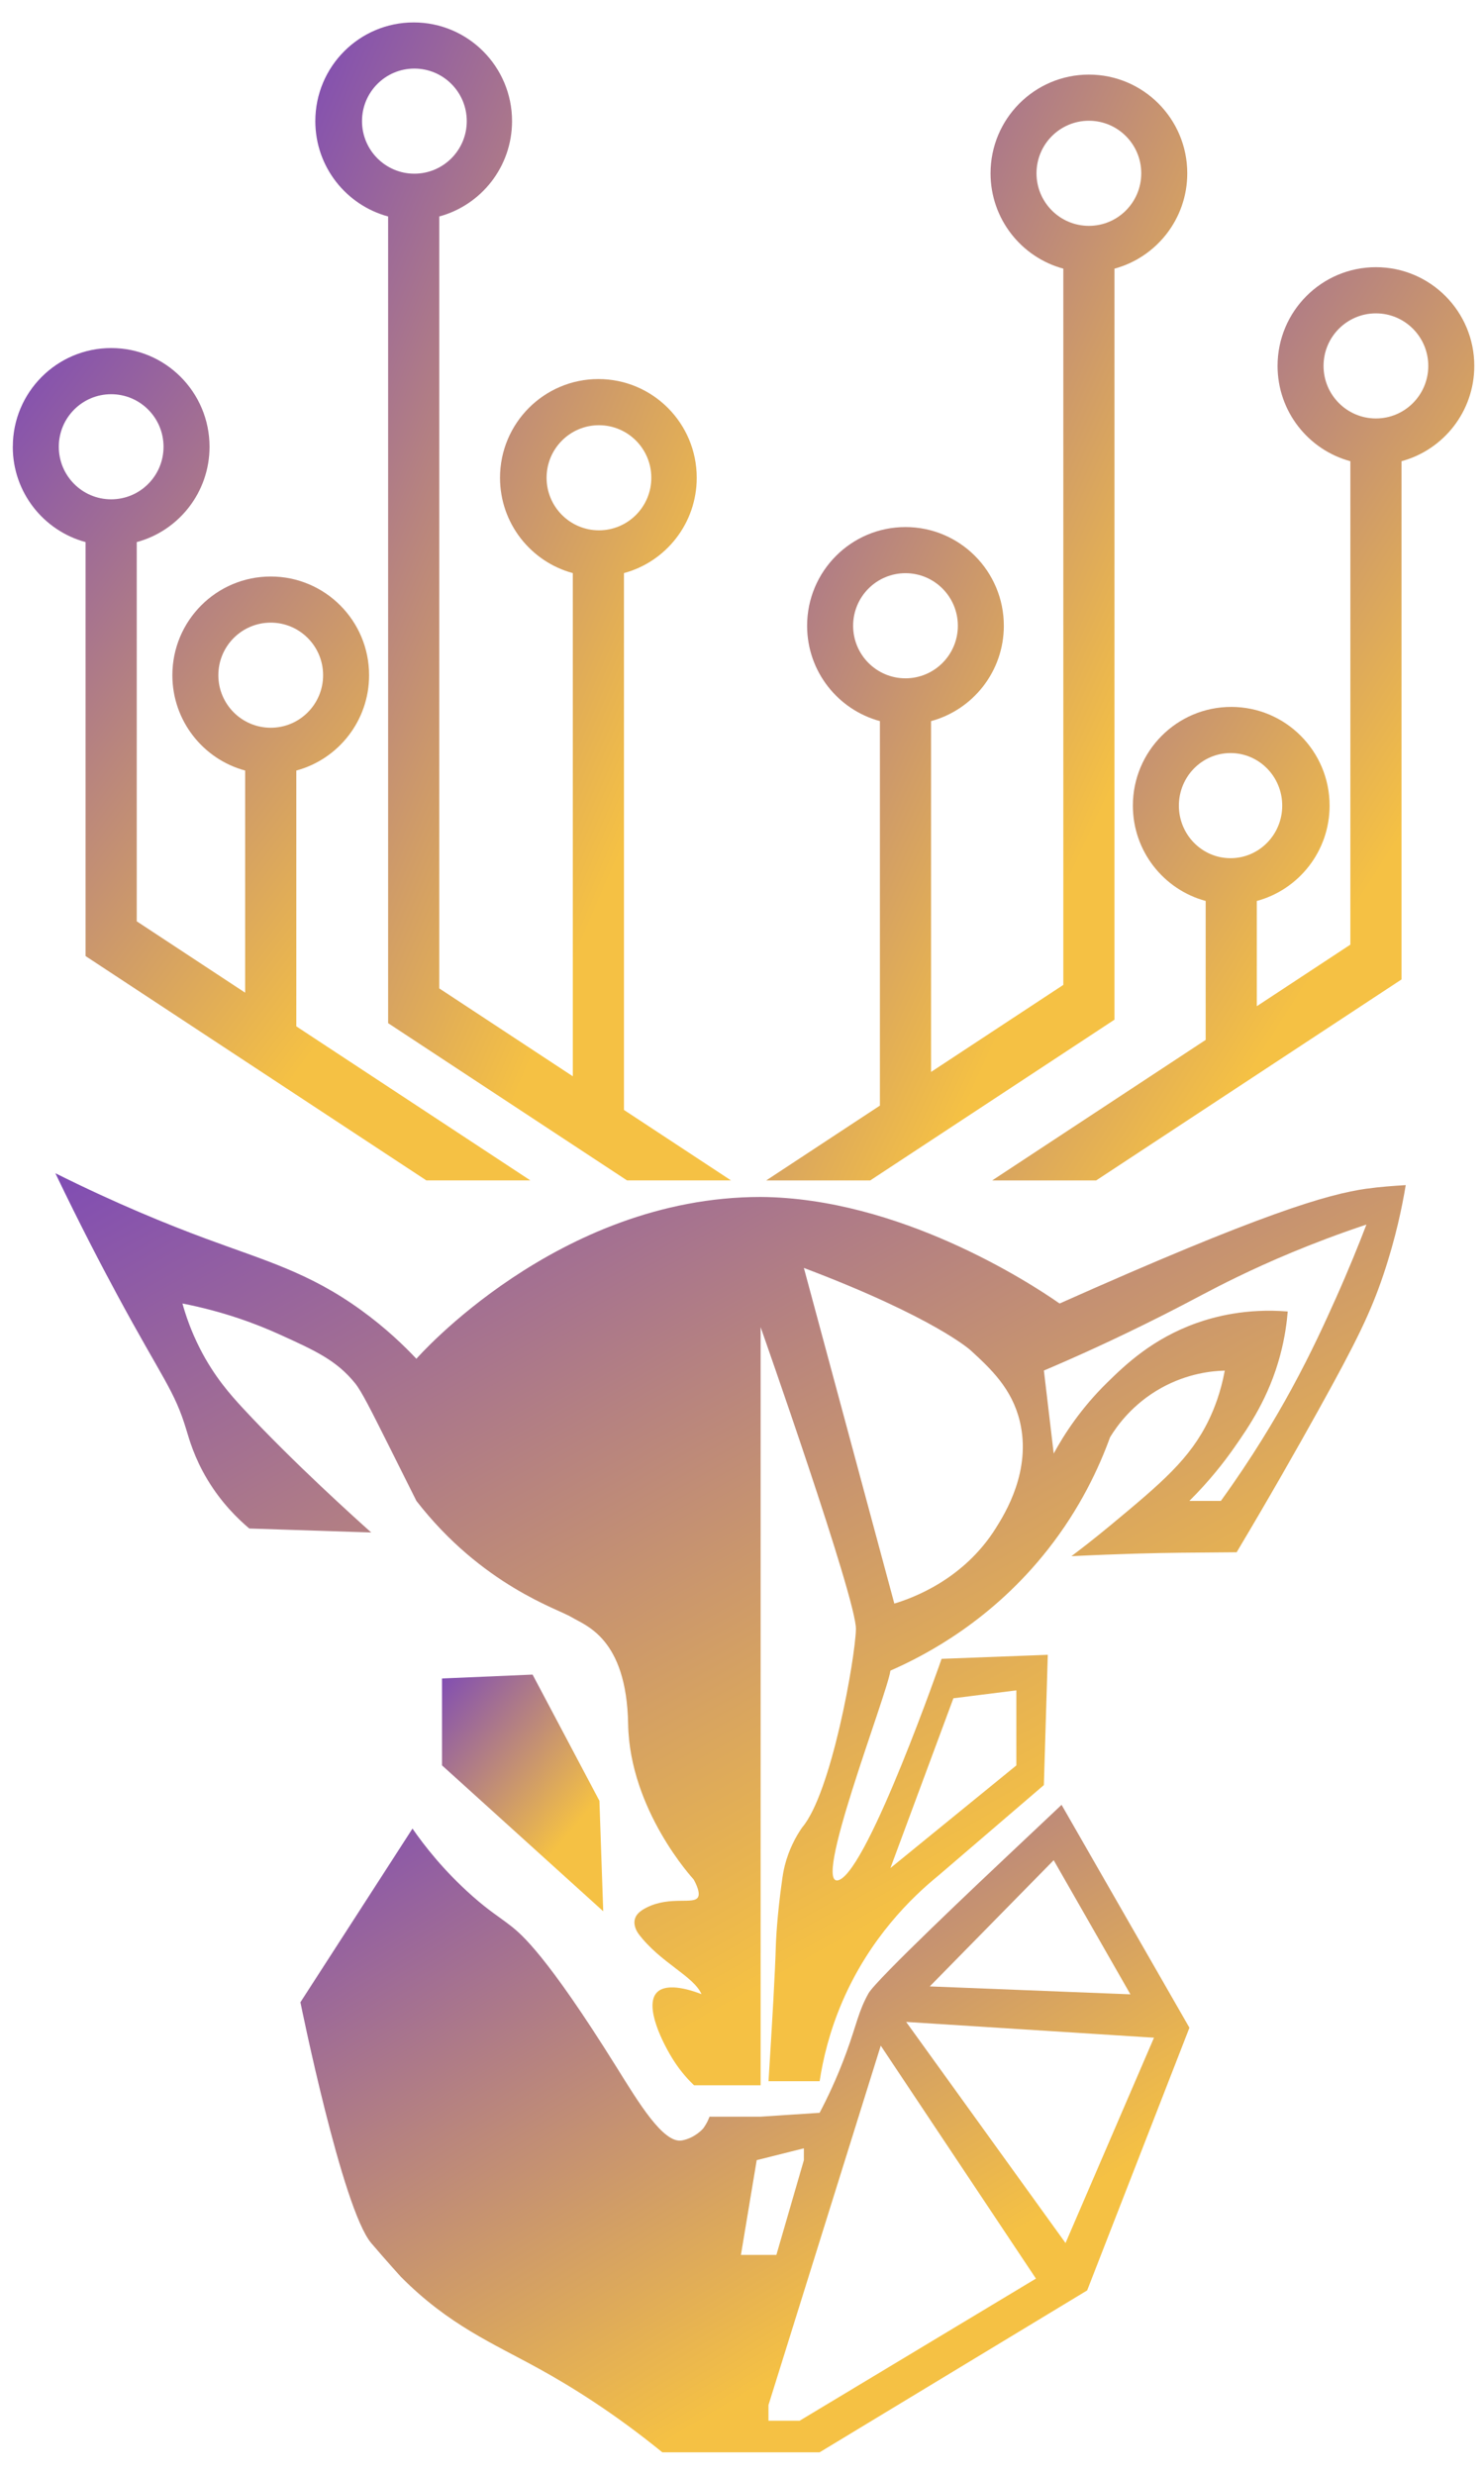 <svg width="60" height="100" viewBox="0 0 66 108" fill="none" xmlns="http://www.w3.org/2000/svg">
<g clip-path="url(#clip0_1690_5353)">
<path d="M3.806 41.496L18.961 51.466H23.587L13.178 44.619V33.249C15.042 32.747 16.415 31.041 16.415 29.012C16.415 26.589 14.457 24.625 12.041 24.625C9.625 24.625 7.666 26.589 7.666 29.012C7.666 31.041 9.039 32.747 10.903 33.249V43.123L6.082 39.951V23.095C7.946 22.593 9.319 20.887 9.319 18.858C9.319 16.435 7.361 14.47 4.945 14.47C2.529 14.47 0.57 16.435 0.57 18.858H0.568C0.568 20.887 1.941 22.593 3.806 23.095V41.496ZM9.711 29.011C9.711 27.721 10.754 26.675 12.041 26.675C13.327 26.675 14.37 27.721 14.37 29.011C14.37 30.301 13.327 31.347 12.041 31.347C10.754 31.347 9.711 30.301 9.711 29.011ZM2.615 18.858C2.615 17.568 3.657 16.522 4.944 16.522C6.23 16.522 7.273 17.568 7.273 18.858C7.273 20.148 6.23 21.194 4.944 21.194C3.657 21.194 2.615 20.148 2.615 18.858Z" fill="url(#paint0_linear_1690_5353)"/>
<path d="M27.75 48.335V24.473C29.614 23.971 30.987 22.264 30.987 20.236C30.987 17.813 29.029 15.848 26.613 15.848C24.197 15.848 22.238 17.813 22.238 20.236C22.238 22.264 23.611 23.971 25.475 24.473V46.839L19.535 42.932V8.622C21.4 8.119 22.773 6.413 22.773 4.384C22.773 1.961 20.814 -0.003 18.398 -0.003C15.982 -0.003 14.024 1.961 14.024 4.384C14.024 6.413 15.397 8.119 17.261 8.622V44.477L27.884 51.465H32.509L27.75 48.335ZM24.309 20.236C24.309 18.946 25.352 17.9 26.638 17.9C27.924 17.9 28.967 18.946 28.967 20.236C28.967 21.526 27.924 22.572 26.638 22.572C25.352 22.572 24.309 21.526 24.309 20.236ZM16.1 4.384C16.1 3.094 17.143 2.048 18.429 2.048C19.715 2.048 20.759 3.094 20.759 4.384C20.759 5.674 19.715 6.72 18.429 6.72C17.143 6.72 16.1 5.674 16.1 4.384Z" fill="url(#paint1_linear_1690_5353)"/>
<path d="M48.428 2.316C46.013 2.316 44.054 4.28 44.054 6.703C44.054 8.732 45.427 10.438 47.291 10.941V42.776L41.408 46.646V31.052C43.272 30.549 44.645 28.843 44.645 26.814C44.645 24.391 42.687 22.427 40.271 22.427C37.855 22.427 35.896 24.391 35.896 26.814C35.896 28.843 37.269 30.549 39.133 31.052V48.142L34.076 51.468H38.702L49.566 44.322V10.941C51.43 10.438 52.803 8.732 52.803 6.703C52.803 4.28 50.844 2.316 48.428 2.316ZM37.942 26.814C37.942 25.524 38.984 24.477 40.271 24.477C41.557 24.477 42.6 25.524 42.6 26.814C42.6 28.104 41.557 29.15 40.271 29.15C38.984 29.15 37.942 28.104 37.942 26.814ZM50.757 6.703C50.757 7.993 49.714 9.039 48.428 9.039C47.141 9.039 46.098 7.993 46.098 6.703C46.098 5.413 47.141 4.367 48.428 4.367C49.714 4.367 50.757 5.413 50.757 6.703Z" fill="url(#paint2_linear_1690_5353)"/>
<path d="M61.194 10.876C58.778 10.876 56.819 12.84 56.819 15.263C56.819 17.292 58.192 18.998 60.056 19.5V40.987L55.896 43.724V39.046C57.76 38.544 59.133 36.837 59.133 34.809C59.133 32.386 57.175 30.421 54.759 30.421C52.343 30.421 50.384 32.386 50.384 34.809C50.384 36.837 51.757 38.544 53.622 39.046V45.221L44.126 51.468H48.751L62.331 42.535V19.5C64.195 18.998 65.568 17.292 65.568 15.263C65.568 12.84 63.61 10.876 61.194 10.876ZM54.728 37.145C53.459 37.145 52.43 36.099 52.43 34.809C52.43 33.519 53.459 32.472 54.728 32.472C55.997 32.472 57.026 33.519 57.026 34.809C57.026 36.099 55.997 37.145 54.728 37.145ZM63.522 15.264C63.522 16.554 62.479 17.6 61.193 17.6C59.907 17.6 58.864 16.554 58.864 15.264C58.864 13.974 59.907 12.928 61.193 12.928C62.479 12.928 63.522 13.974 63.522 15.264Z" fill="url(#paint3_linear_1690_5353)"/>
<path d="M23.686 73.432L19.658 73.605V77.467L26.828 83.952L26.659 79.043L23.686 73.432Z" fill="url(#paint4_linear_1690_5353)"/>
<path d="M60.785 51.833C59.042 52.08 56.119 52.93 47.125 56.939C45.733 55.962 39.949 52.242 33.828 52.203C24.798 52.203 18.519 59.395 18.519 59.395C17.996 58.84 17.176 58.04 16.058 57.231C13.74 55.555 11.802 55.038 9.11 54.038C7.492 53.438 5.196 52.512 2.462 51.147C3.56 53.439 4.521 55.272 5.208 56.545C7.236 60.301 7.763 60.806 8.288 62.552C8.412 62.962 8.638 63.787 9.221 64.758C9.843 65.796 10.574 66.506 11.087 66.939L16.51 67.116C15.866 66.541 13.022 63.988 10.787 61.575C10.254 60.998 9.535 60.193 8.905 58.965C8.489 58.156 8.252 57.436 8.114 56.938C9.957 57.298 11.408 57.849 12.414 58.305C14.021 59.033 14.965 59.461 15.794 60.485C16.077 60.836 16.491 61.659 17.308 63.291C17.523 63.721 18.288 65.25 18.52 65.714C21.443 69.477 24.833 70.518 25.426 70.884C26.019 71.25 27.868 71.788 27.936 75.633C28.005 79.477 30.846 82.533 30.846 82.533C30.846 82.533 31.163 83.064 31.051 83.311C30.882 83.684 29.817 83.247 28.747 83.792C28.446 83.945 28.287 84.104 28.234 84.305C28.161 84.592 28.33 84.858 28.392 84.948C29.361 86.24 30.845 86.824 31.198 87.636C30.88 87.512 29.687 87.074 29.216 87.56C28.629 88.168 29.501 89.877 29.979 90.615C30.3 91.111 30.637 91.468 30.867 91.687H33.828V57.99C33.828 57.99 38.101 70.104 38.067 71.417C38.032 72.731 36.971 78.722 35.671 80.232C35.387 80.645 35.08 81.214 34.9 81.931C34.842 82.166 34.815 82.346 34.798 82.464C34.541 84.23 34.506 85.451 34.506 85.451C34.471 86.69 34.352 88.752 34.179 91.505H36.453C36.604 90.512 36.893 89.298 37.453 87.991C38.675 85.14 40.553 83.33 41.719 82.379C43.287 81.034 44.856 79.689 46.425 78.344L46.6 72.553L41.877 72.732C41.877 72.732 38.651 81.994 37.331 82.556C36.01 83.117 39.461 74.312 39.601 73.256C41.228 72.544 44.145 70.993 46.6 67.874C48.045 66.04 48.878 64.235 49.369 62.884C49.66 62.405 50.353 61.411 51.642 60.694C52.818 60.039 53.916 59.935 54.471 59.921C54.291 60.898 53.995 61.629 53.765 62.108C52.93 63.839 51.679 64.897 49.384 66.8C48.669 67.393 48.062 67.86 47.65 68.169C49.807 68.063 51.413 68.028 52.505 68.016C53.025 68.01 54.999 67.995 54.999 67.995C56.463 65.541 57.676 63.407 58.62 61.707C60.332 58.626 60.963 57.328 61.523 55.666C62.074 54.034 62.36 52.633 62.519 51.676C61.951 51.711 61.371 51.752 60.784 51.835L60.785 51.833ZM42.401 74.485L45.202 74.133V77.469L39.601 82.032L42.402 74.485H42.401ZM44.295 66.913C42.836 69.244 40.529 70.048 39.775 70.276L35.752 55.357C41.571 57.559 43.166 59.017 43.166 59.017C44.075 59.849 45.006 60.724 45.356 62.175C45.886 64.373 44.692 66.279 44.295 66.912V66.913ZM59.39 56.752C58.966 57.698 58.34 59.089 57.436 60.745C56.708 62.079 55.685 63.794 54.298 65.712H52.897C53.786 64.829 54.43 64.001 54.869 63.375C55.541 62.418 56.43 61.125 56.934 59.241C57.147 58.445 57.233 57.763 57.271 57.293C55.429 57.142 54.017 57.525 53.238 57.799C51.266 58.494 50.048 59.662 49.244 60.45C48.069 61.601 47.321 62.763 46.863 63.607L46.426 59.918C47.65 59.399 49.499 58.58 51.723 57.456C53.223 56.697 53.808 56.348 55.023 55.761C56.348 55.119 58.285 54.259 60.771 53.429C60.434 54.31 59.975 55.446 59.391 56.752H59.39Z" fill="url(#paint5_linear_1690_5353)"/>
<path d="M47.213 79.221C47.213 79.221 46.346 80.041 45.093 81.219C43.612 82.612 38.96 87 38.624 87.603C38.172 88.416 38.106 88.962 37.637 90.243C37.213 91.399 36.769 92.308 36.452 92.91L33.827 93.082H31.555C31.555 93.082 31.468 93.346 31.271 93.61C31.271 93.61 30.918 94.028 30.331 94.138C29.498 94.293 28.381 92.42 27.41 90.865C24.315 85.911 23.197 84.974 22.709 84.595C22.149 84.159 21.768 83.95 20.998 83.267C19.73 82.143 18.871 81.035 18.345 80.277L13.361 87.997C13.361 87.997 15.216 97.172 16.509 98.699C17.147 99.451 17.83 100.201 17.83 100.201C19.962 102.349 21.914 103.15 23.998 104.3C25.387 105.066 27.298 106.244 29.456 108H36.452L48.351 100.804L52.899 89.129L47.213 79.223V79.221ZM46.862 81.682L50.274 87.644L41.351 87.292L46.862 81.682ZM32.952 99.226L33.654 95.014L35.752 94.488V95.014L34.529 99.226H32.951H32.952ZM35.566 106.596H34.178V105.898L39.171 89.925L46.073 100.279L35.565 106.596H35.566ZM47.389 98.699L40.301 88.871L51.323 89.572L47.389 98.698V98.699Z" fill="url(#paint6_linear_1690_5353)"/>
</g>
<defs>
<linearGradient id="paint0_linear_1690_5353" x1="-3.591" y1="9.256" x2="25.15" y2="30.799" gradientUnits="userSpaceOnUse">
<stop stop-color="#6633CC"/>
<stop offset="1" stop-color="#F5C144"/>
</linearGradient>
<linearGradient id="paint1_linear_1690_5353" x1="10.684" y1="-7.257" x2="41.048" y2="5.88" gradientUnits="userSpaceOnUse">
<stop stop-color="#6633CC"/>
<stop offset="1" stop-color="#F5C144"/>
</linearGradient>
<linearGradient id="paint2_linear_1690_5353" x1="30.692" y1="-4.612" x2="60.857" y2="9.233" gradientUnits="userSpaceOnUse">
<stop stop-color="#6633CC"/>
<stop offset="1" stop-color="#F5C144"/>
</linearGradient>
<linearGradient id="paint3_linear_1690_5353" x1="40.251" y1="5.155" x2="70.014" y2="24.094" gradientUnits="userSpaceOnUse">
<stop stop-color="#6633CC"/>
<stop offset="1" stop-color="#F5C144"/>
</linearGradient>
<linearGradient id="paint4_linear_1690_5353" x1="18.363" y1="71.949" x2="26.715" y2="78.806" gradientUnits="userSpaceOnUse">
<stop stop-color="#6633CC"/>
<stop offset="1" stop-color="#F5C144"/>
</linearGradient>
<linearGradient id="paint5_linear_1690_5353" x1="-8.39" y1="45.434" x2="19.596" y2="95.378" gradientUnits="userSpaceOnUse">
<stop stop-color="#6633CC"/>
<stop offset="1" stop-color="#F5C144"/>
</linearGradient>
<linearGradient id="paint6_linear_1690_5353" x1="6.216" y1="75.165" x2="26.837" y2="109.293" gradientUnits="userSpaceOnUse">
<stop stop-color="#6633CC"/>
<stop offset="1" stop-color="#F5C144"/>
</linearGradient>
<clipPath id="clip0_1690_5353">
<rect width="65" height="108" fill="white" transform="translate(0.569)"/>
</clipPath>
</defs>
</svg>
